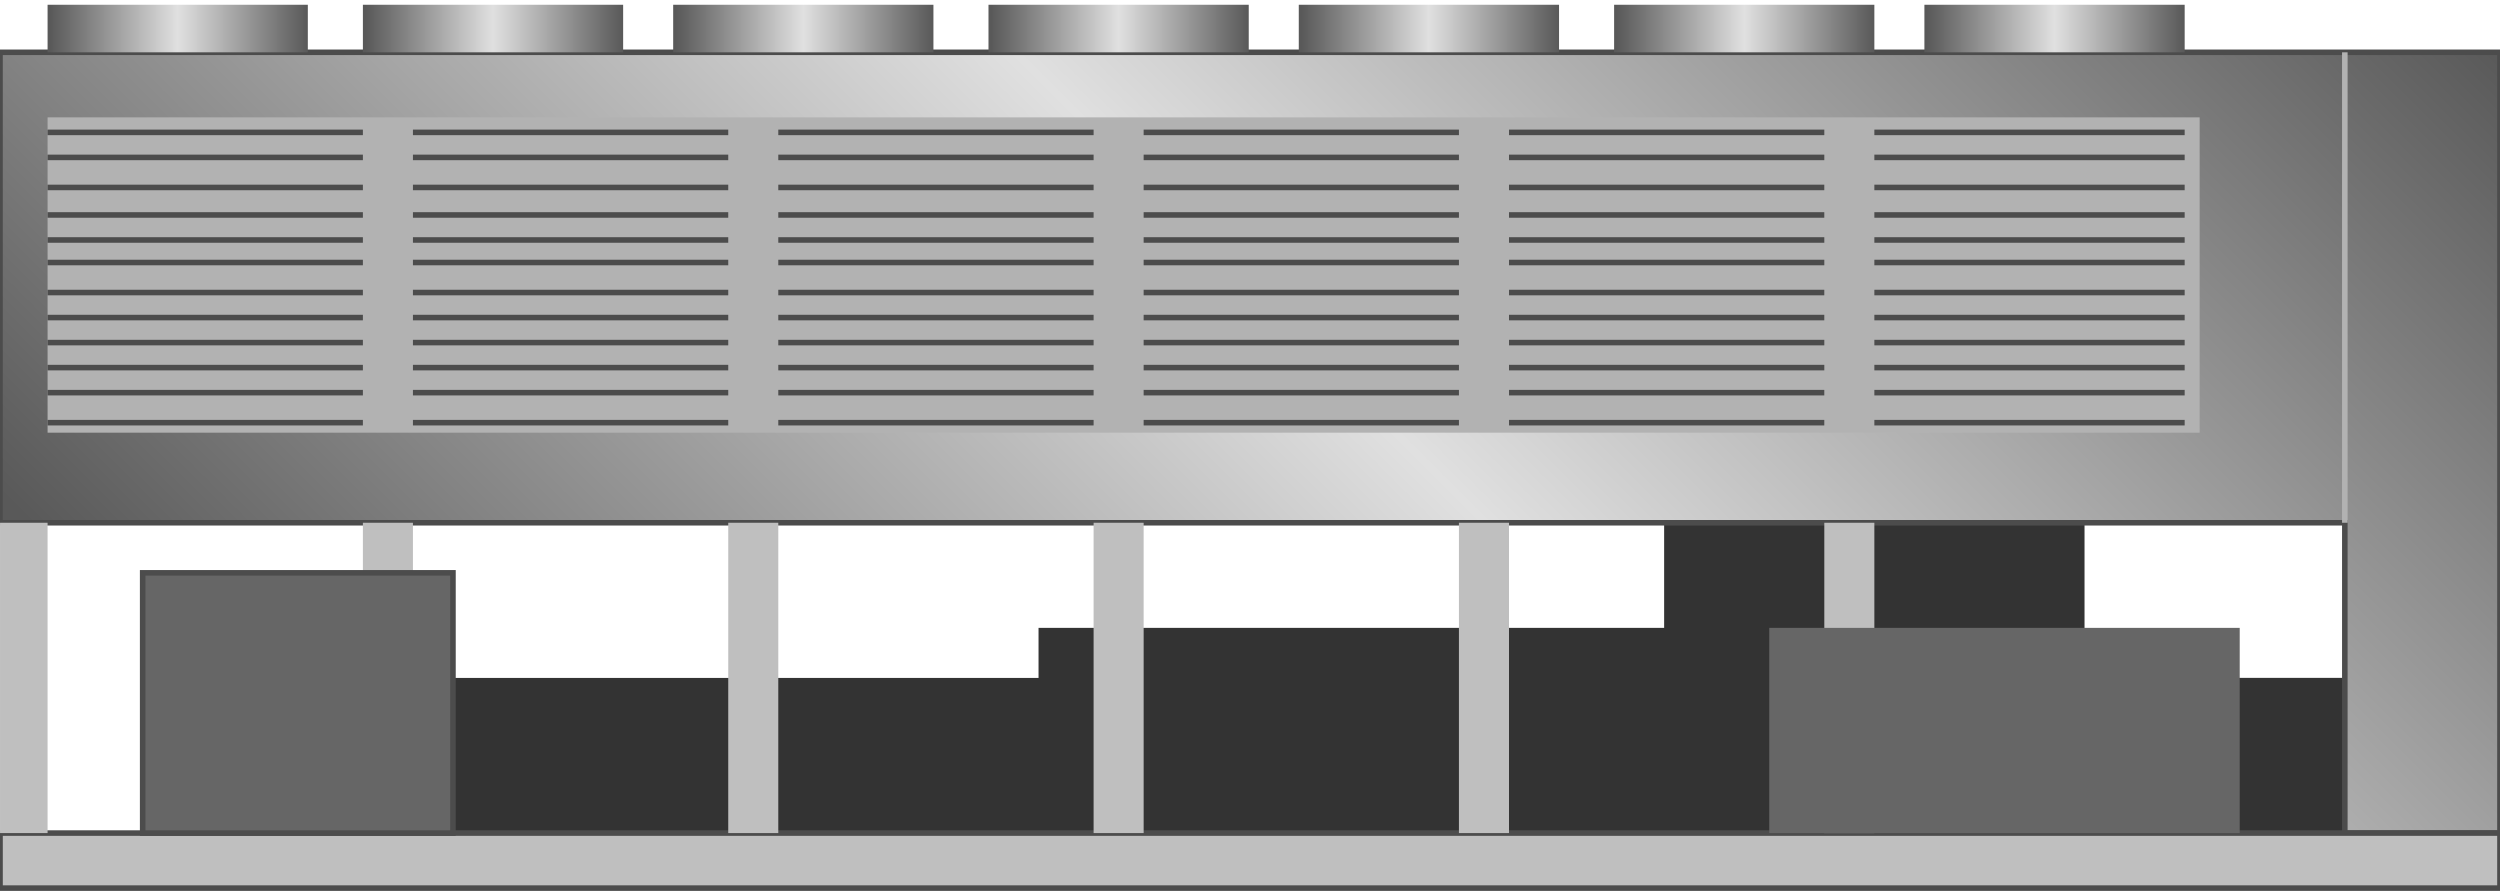 <svg version="1.1" xmlns="http://www.w3.org/2000/svg" xmlns:xlink="http://www.w3.org/1999/xlink" width="112px" height="40px" viewBox="0 0 112.5 39.75" enable-background="new 0 0 112.5 39.75" xml:space="preserve">
<g id="Group_Building_Back_Area">
	<path fill="#333333" d="M9.461,37.274v-6.982h37.273V28.04h28.152V23.31h18.918v6.981h11.712v6.982H9.461z" />
</g>
<g id="Group_Building_Chiller">
	<linearGradient id="SVGID_1_" gradientUnits="userSpaceOnUse" x1="26.325" y1="49.633" x2="93.158" y2="-17.2">
		<stop offset="0.01" style="stop-color:#595959" />
		<stop offset="0.5" style="stop-color:#E0E0E0" />
		<stop offset="1" style="stop-color:#595959" />
	</linearGradient>
	<path fill="url(#SVGID_1_)" stroke="#4C4C4C" stroke-width="0.25" d="M0.001,2.14h112.497v35.134h-6.981V23.31H0.001V2.14z" />
</g>
<g id="Group_Stand">
	<path fill="#BFBFBF" stroke="#4C4C4C" stroke-width="0.25" d="M0.001,37.274v2.477h112.497v-2.477H0.001z" />
</g>
<g id="Group_Support_Structure">
	<path fill="#BFBFBF" d="M82.094,23.31v13.964h2.252V23.31H82.094z" />
	<path fill="#BFBFBF" d="M65.652,23.31v13.964h2.253V23.31H65.652z" />
	<path fill="#BFBFBF" d="M49.212,23.31v13.964h2.252V23.31H49.212z" />
	<path fill="#BFBFBF" d="M32.771,23.31v13.964h2.252V23.31H32.771z" />
	<path fill="#BFBFBF" d="M16.33,23.31v13.964h2.252V23.31H16.33z" />
	<path fill="#BFBFBF" d="M0.001,23.31v13.964h2.14V23.31H0.001z" />
</g>
<g id="Group_Supply">
	<path fill="#666666" stroke="#4C4C4C" stroke-width="0.25" d="M6.42,37.274V25.563h13.963v11.711H6.42z" />
	<path fill="#666666" d="M79.617,37.274V28.04h21.17v9.234H79.617z" />
</g>
<g id="Group_Vent_Shield">
	<path fill="#B2B2B2" d="M2.141,5.067v14.189h96.844V5.067H2.141z" />
</g>
<g id="Group_Vent">
	<path fill="none" stroke="#4C4C4C" stroke-width="0.25" d="M65.652,10.585H51.464" />
	<path fill="none" stroke="#4C4C4C" stroke-width="0.25" d="M51.464,8.221h14.188" />
	<path fill="none" stroke="#4C4C4C" stroke-width="0.25" d="M65.652,5.743H51.464" />
	<path fill="none" stroke="#4C4C4C" stroke-width="0.25" d="M67.905,18.806h14.188" />
	<path fill="none" stroke="#4C4C4C" stroke-width="0.25" d="M82.094,16.328H67.905" />
	<path fill="none" stroke="#4C4C4C" stroke-width="0.25" d="M67.905,14.076h14.188" />
	<path fill="none" stroke="#4C4C4C" stroke-width="0.25" d="M82.094,11.599H67.905" />
	<path fill="none" stroke="#4C4C4C" stroke-width="0.25" d="M67.905,9.459h14.188" />
	<path fill="none" stroke="#4C4C4C" stroke-width="0.25" d="M82.094,6.869H67.905" />
	<path fill="none" stroke="#4C4C4C" stroke-width="0.25" d="M67.905,17.455h14.188" />
	<path fill="none" stroke="#4C4C4C" stroke-width="0.25" d="M82.094,15.202H67.905" />
	<path fill="none" stroke="#4C4C4C" stroke-width="0.25" d="M67.905,12.95h14.188" />
	<path fill="none" stroke="#4C4C4C" stroke-width="0.25" d="M82.094,10.585H67.905" />
	<path fill="none" stroke="#4C4C4C" stroke-width="0.25" d="M67.905,8.221h14.188" />
	<path fill="none" stroke="#4C4C4C" stroke-width="0.25" d="M82.094,5.743H67.905" />
	<path fill="none" stroke="#4C4C4C" stroke-width="0.25" d="M84.346,18.806H98.31" />
	<path fill="none" stroke="#4C4C4C" stroke-width="0.25" d="M98.31,16.328H84.346" />
	<path fill="none" stroke="#4C4C4C" stroke-width="0.25" d="M84.346,14.076H98.31" />
	<path fill="none" stroke="#4C4C4C" stroke-width="0.25" d="M98.31,11.599H84.346" />
	<path fill="none" stroke="#4C4C4C" stroke-width="0.25" d="M84.346,9.459H98.31" />
	<path fill="none" stroke="#4C4C4C" stroke-width="0.25" d="M98.31,6.869H84.346" />
	<path fill="none" stroke="#4C4C4C" stroke-width="0.25" d="M84.346,17.455H98.31" />
	<path fill="none" stroke="#4C4C4C" stroke-width="0.25" d="M98.31,15.202H84.346" />
	<path fill="none" stroke="#4C4C4C" stroke-width="0.25" d="M84.346,12.95H98.31" />
	<path fill="none" stroke="#4C4C4C" stroke-width="0.25" d="M98.31,10.585H84.346" />
	<path fill="none" stroke="#4C4C4C" stroke-width="0.25" d="M84.346,8.221H98.31" />
	<path fill="none" stroke="#4C4C4C" stroke-width="0.25" d="M98.31,5.743H84.346" />
	<path fill="none" stroke="#B2B2B2" stroke-width="0.25" d="M105.517,23.31V2.14" />
	<path fill="none" stroke="#4C4C4C" stroke-width="0.25" d="M32.771,6.869H18.582" />
	<path fill="none" stroke="#4C4C4C" stroke-width="0.25" d="M18.582,17.455h14.189" />
	<path fill="none" stroke="#4C4C4C" stroke-width="0.25" d="M32.771,15.202H18.582" />
	<path fill="none" stroke="#4C4C4C" stroke-width="0.25" d="M18.582,12.95h14.189" />
	<path fill="none" stroke="#4C4C4C" stroke-width="0.25" d="M32.771,10.585H18.582" />
	<path fill="none" stroke="#4C4C4C" stroke-width="0.25" d="M18.582,8.221h14.189" />
	<path fill="none" stroke="#4C4C4C" stroke-width="0.25" d="M32.771,5.743H18.582" />
	<path fill="none" stroke="#4C4C4C" stroke-width="0.25" d="M35.023,18.806h14.189" />
	<path fill="none" stroke="#4C4C4C" stroke-width="0.25" d="M49.212,16.328H35.023" />
	<path fill="none" stroke="#4C4C4C" stroke-width="0.25" d="M35.023,14.076h14.189" />
	<path fill="none" stroke="#4C4C4C" stroke-width="0.25" d="M49.212,11.599H35.023" />
	<path fill="none" stroke="#4C4C4C" stroke-width="0.25" d="M35.023,9.459h14.189" />
	<path fill="none" stroke="#4C4C4C" stroke-width="0.25" d="M49.212,6.869H35.023" />
	<path fill="none" stroke="#4C4C4C" stroke-width="0.25" d="M35.023,17.455h14.189" />
	<path fill="none" stroke="#4C4C4C" stroke-width="0.25" d="M49.212,15.202H35.023" />
	<path fill="none" stroke="#4C4C4C" stroke-width="0.25" d="M35.023,12.95h14.189" />
	<path fill="none" stroke="#4C4C4C" stroke-width="0.25" d="M49.212,10.585H35.023" />
	<path fill="none" stroke="#4C4C4C" stroke-width="0.25" d="M35.023,8.221h14.189" />
	<path fill="none" stroke="#4C4C4C" stroke-width="0.25" d="M49.212,5.743H35.023" />
	<path fill="none" stroke="#4C4C4C" stroke-width="0.25" d="M51.464,18.806h14.188" />
	<path fill="none" stroke="#4C4C4C" stroke-width="0.25" d="M65.652,16.328H51.464" />
	<path fill="none" stroke="#4C4C4C" stroke-width="0.25" d="M51.464,14.076h14.188" />
	<path fill="none" stroke="#4C4C4C" stroke-width="0.25" d="M65.652,11.599H51.464" />
	<path fill="none" stroke="#4C4C4C" stroke-width="0.25" d="M51.464,9.459h14.188" />
	<path fill="none" stroke="#4C4C4C" stroke-width="0.25" d="M65.652,6.869H51.464" />
	<path fill="none" stroke="#4C4C4C" stroke-width="0.25" d="M51.464,17.455h14.188" />
	<path fill="none" stroke="#4C4C4C" stroke-width="0.25" d="M65.652,15.202H51.464" />
	<path fill="none" stroke="#4C4C4C" stroke-width="0.25" d="M51.464,12.95h14.188" />
	<path fill="none" stroke="#4C4C4C" stroke-width="0.25" d="M2.141,18.806H16.33" />
	<path fill="none" stroke="#4C4C4C" stroke-width="0.25" d="M16.33,16.328H2.141" />
	<path fill="none" stroke="#4C4C4C" stroke-width="0.25" d="M2.141,14.076H16.33" />
	<path fill="none" stroke="#4C4C4C" stroke-width="0.25" d="M16.33,11.599H2.141" />
	<path fill="none" stroke="#4C4C4C" stroke-width="0.25" d="M2.141,9.459H16.33" />
	<path fill="none" stroke="#4C4C4C" stroke-width="0.25" d="M16.33,6.869H2.141" />
	<path fill="none" stroke="#4C4C4C" stroke-width="0.25" d="M2.141,17.455H16.33" />
	<path fill="none" stroke="#4C4C4C" stroke-width="0.25" d="M16.33,15.202H2.141" />
	<path fill="none" stroke="#4C4C4C" stroke-width="0.25" d="M2.141,12.95H16.33" />
	<path fill="none" stroke="#4C4C4C" stroke-width="0.25" d="M16.33,10.585H2.141" />
	<path fill="none" stroke="#4C4C4C" stroke-width="0.25" d="M2.141,8.221H16.33" />
	<path fill="none" stroke="#4C4C4C" stroke-width="0.25" d="M16.33,5.743H2.141" />
	<path fill="none" stroke="#4C4C4C" stroke-width="0.25" d="M18.582,18.806h14.189" />
	<path fill="none" stroke="#4C4C4C" stroke-width="0.25" d="M32.771,16.328H18.582" />
	<path fill="none" stroke="#4C4C4C" stroke-width="0.25" d="M18.582,14.076h14.189" />
	<path fill="none" stroke="#4C4C4C" stroke-width="0.25" d="M32.771,11.599H18.582" />
	<path fill="none" stroke="#4C4C4C" stroke-width="0.25" d="M18.582,9.459h14.189" />
</g>
<g id="Group_Inlet">
	<linearGradient id="SVGID_2_" gradientUnits="userSpaceOnUse" x1="2.141" y1="1.07" x2="13.852" y2="1.07">
		<stop offset="0.01" style="stop-color:#595959" />
		<stop offset="0.5" style="stop-color:#E0E0E0" />
		<stop offset="1" style="stop-color:#595959" />
	</linearGradient>
	<path fill="url(#SVGID_2_)" d="M2.141,0h11.711v2.14H2.141V0" />
	<linearGradient id="SVGID_3_" gradientUnits="userSpaceOnUse" x1="16.33" y1="1.07" x2="28.041" y2="1.07">
		<stop offset="0.01" style="stop-color:#595959" />
		<stop offset="0.5" style="stop-color:#E0E0E0" />
		<stop offset="1" style="stop-color:#595959" />
	</linearGradient>
	<path fill="url(#SVGID_3_)" d="M16.33,0h11.711v2.14H16.33V0" />
	<linearGradient id="SVGID_4_" gradientUnits="userSpaceOnUse" x1="30.294" y1="1.07" x2="42.005" y2="1.07">
		<stop offset="0.01" style="stop-color:#595959" />
		<stop offset="0.5" style="stop-color:#E0E0E0" />
		<stop offset="1" style="stop-color:#595959" />
	</linearGradient>
	<path fill="url(#SVGID_4_)" d="M30.293,0h11.711v2.14H30.293V0" />
	<linearGradient id="SVGID_5_" gradientUnits="userSpaceOnUse" x1="44.482" y1="1.07" x2="56.194" y2="1.07">
		<stop offset="0.01" style="stop-color:#595959" />
		<stop offset="0.5" style="stop-color:#E0E0E0" />
		<stop offset="1" style="stop-color:#595959" />
	</linearGradient>
	<path fill="url(#SVGID_5_)" d="M44.482,0h11.711v2.14H44.482V0" />
	<linearGradient id="SVGID_6_" gradientUnits="userSpaceOnUse" x1="58.445" y1="1.07" x2="70.157" y2="1.07">
		<stop offset="0.01" style="stop-color:#595959" />
		<stop offset="0.5" style="stop-color:#E0E0E0" />
		<stop offset="1" style="stop-color:#595959" />
	</linearGradient>
	<path fill="url(#SVGID_6_)" d="M58.445,0h11.712v2.14H58.445V0" />
	<linearGradient id="SVGID_7_" gradientUnits="userSpaceOnUse" x1="72.635" y1="1.07" x2="84.346" y2="1.07">
		<stop offset="0.01" style="stop-color:#595959" />
		<stop offset="0.5" style="stop-color:#E0E0E0" />
		<stop offset="1" style="stop-color:#595959" />
	</linearGradient>
	<path fill="url(#SVGID_7_)" d="M72.635,0h11.711v2.14H72.635V0" />
	<linearGradient id="SVGID_8_" gradientUnits="userSpaceOnUse" x1="86.598" y1="1.07" x2="98.31" y2="1.07">
		<stop offset="0.01" style="stop-color:#595959" />
		<stop offset="0.5" style="stop-color:#E0E0E0" />
		<stop offset="1" style="stop-color:#595959" />
	</linearGradient>
	<path fill="url(#SVGID_8_)" d="M86.598,0H98.31v2.14H86.598V0" />
</g>
</svg>